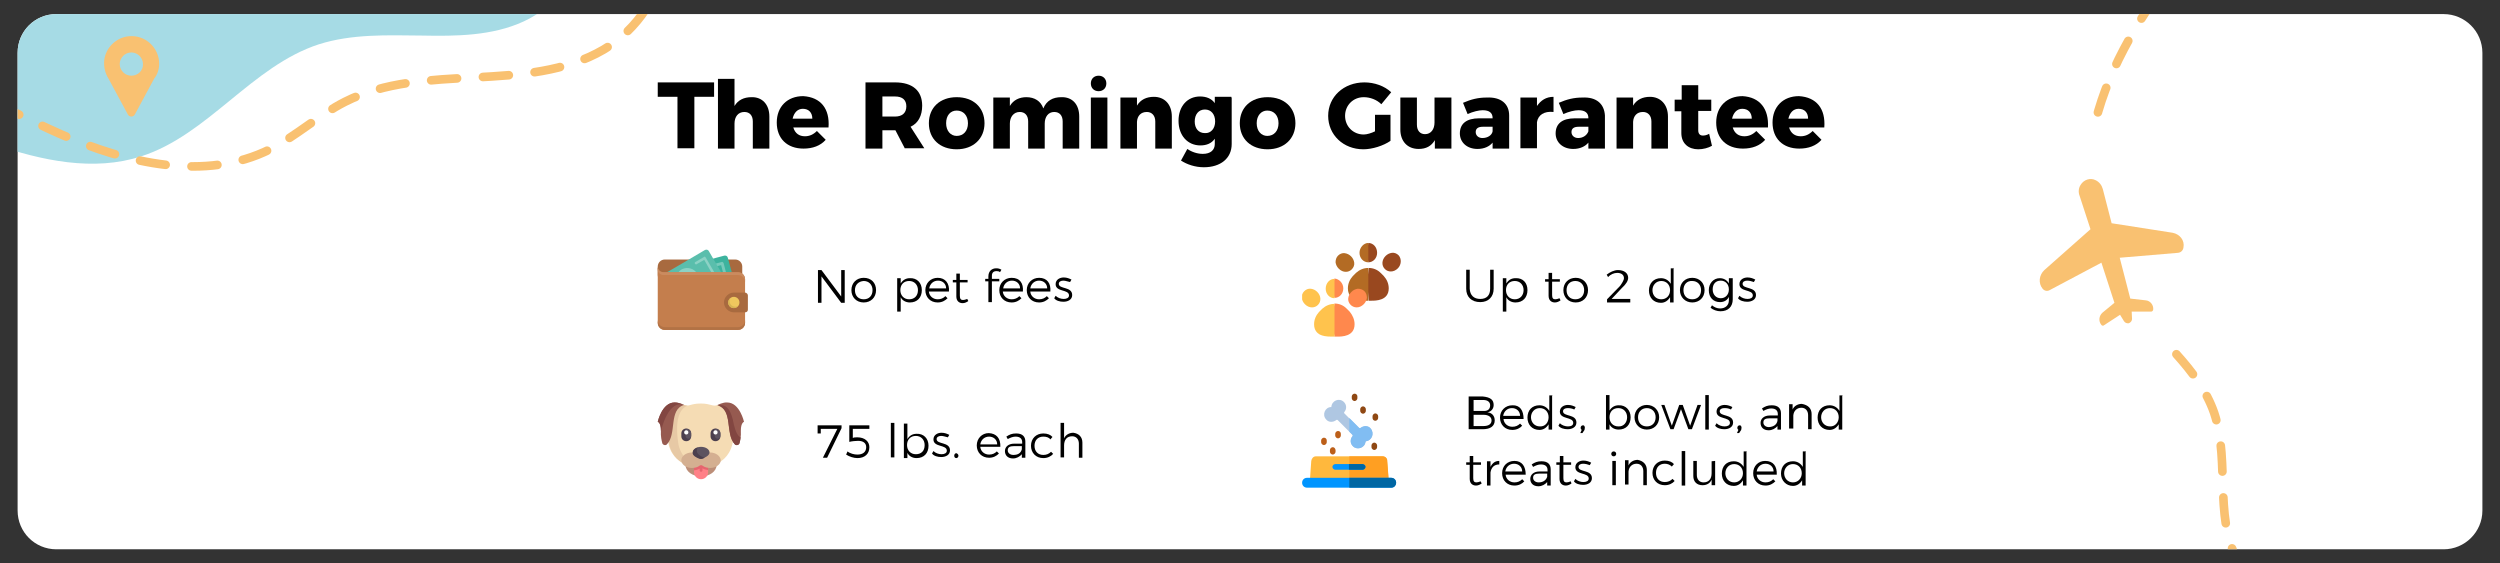 <?xml version="1.0" encoding="utf-8"?>
<!-- Generator: Adobe Illustrator 24.0.1, SVG Export Plug-In . SVG Version: 6.00 Build 0)  -->
<svg version="1.1" id="Layer_1" xmlns="http://www.w3.org/2000/svg" xmlns:xlink="http://www.w3.org/1999/xlink" x="0px" y="0px"
	 viewBox="0 0 710 160" style="enable-background:new 0 0 710 160;" xml:space="preserve">
<rect x="0" y="0" width="710" height="160" fill="#333333" stroke="none"/>
<style type="text/css">
	.st0{fill:none;}
	.st1{fill:#FFFFFF;}
	.st2{clip-path:url(#SVGID_2_);}
	.st3{clip-path:url(#SVGID_4_);}
	.st4{fill:#A6DBE5;}
	.st5{fill:none;stroke:#F9C171;stroke-width:2.455;stroke-linecap:round;stroke-miterlimit:10;stroke-dasharray:7.365;}
	.st6{fill:#F9C171;}
	.st7{enable-background:new    ;}
	.st8{fill:#99481F;}
	.st9{fill:#B36B24;}
	.st10{clip-path:url(#SVGID_7_);fill:#B36B24;}
	.st11{clip-path:url(#SVGID_7_);fill:#99481F;}
	.st12{fill:#FF884D;}
	.st13{fill:#FFC34D;}
	.st14{clip-path:url(#SVGID_9_);fill:#FFC34D;}
	.st15{fill:#FFB83D;}
	.st16{fill:#FF9F22;}
	.st17{fill:#0095FF;}
	.st18{fill:#0066A3;}
	.st19{fill:#AFC7E2;}
	.st20{fill:#81BDF2;}
	.st21{fill:#8F4813;}
	.st22{fill:#BC5F19;}
	.st23{fill:#A86A3F;}
	.st24{fill:#3DB39E;}
	.st25{clip-path:url(#SVGID_11_);fill:#78CABB;}
	.st26{clip-path:url(#SVGID_11_);fill:#5ABEAC;}
	.st27{fill:#8CD2C5;}
	.st28{fill:#C47E4D;}
	.st29{fill:#EFC75E;}
	.st30{fill:#D7B354;}
	.st31{fill:#B27245;}
	.st32{fill:#CA8B5F;}
	.st33{fill:#F5DCB4;}
	.st34{fill:#965A50;}
	.st35{fill:#4B3F4E;}
	.st36{fill:#5D5360;}
	.st37{fill:#824641;}
	.st38{fill:#E7C9A5;}
	.st39{fill:#BC8E78;}
	.st40{fill:none;stroke:#464646;stroke-width:16.516;stroke-linecap:round;stroke-linejoin:round;stroke-miterlimit:10;}
	.st41{fill:#FF8087;}
	.st42{fill:#E6646E;}
	.st43{fill:#D4AF91;}
</style>
<rect id="SVGID_5_" x="385.7" y="-53.4" class="st0" width="578" height="219.9"/>
<path class="st1" d="M694,156H16c-6.1,0-11-4.9-11-11V15C5,8.9,9.9,4,16,4h678c6,0,11,4.9,11,11v130C705,151.1,700,156,694,156z"/>
<g>
	<defs>
		<path id="SVGID_1_" d="M694,156H16c-6.1,0-11-4.9-11-11V15C5,8.9,9.9,4,16,4h678c6,0,11,4.9,11,11v130C705,151.1,700,156,694,156z
			"/>
	</defs>
	<clipPath id="SVGID_2_">
		<use xlink:href="#SVGID_1_"  style="overflow:visible;"/>
	</clipPath>
	<g class="st2">
		<defs>
			<rect id="SVGID_3_" x="-83.6" width="820" height="312"/>
		</defs>
		<clipPath id="SVGID_4_">
			<use xlink:href="#SVGID_3_"  style="overflow:visible;"/>
		</clipPath>
		<g class="st3">
			<g>
				<g>
					<path class="st4" d="M159.7-20.8c2.3,0,4.2,1.7,4.4,3.9c0,0,0,0,0,0c1,9.8-6.4,18.9-15.4,23c-8.9,4.1-19.1,4.2-29,4
						C110,10,99.9,9.6,90.5,12.6c-19,6.2-31.4,25.7-50.4,31.8C26.6,48.8,11.8,45.6-1.6,41c-13.4-4.6-26.6-10.7-40.7-12.2
						c-15.7-1.7-31.9,2.9-44.8,11.9c-8.4,5.8-19.9,0-19.9-10.2V-1.9c0-10.4,8.4-18.9,18.9-18.9H159.7z"/>
				</g>
				<path class="st5" d="M-123.6,65.7C-112.4,32-74.9,9.4-39.8,15.1c20.3,3.3,38.2,14.7,57,23c18.8,8.3,41.1,13.5,59.5,4.3
					c7.5-3.8,13.8-9.7,21.3-13.5c22.5-11.4,51.6-2.1,73.4-14.8c19.6-11.5,25.5-41,11.9-59.2"/>
			</g>
			<g>
				<g>
					<path class="st4" d="M600.9,268.9c22.6,6.3,38.3,41,13.7,55.6c-8,4.7-17.6,5.5-26.8,6.7s-18.9,2.9-25.9,9
						c-6.9,6-10.1,15.1-15.1,22.8c-6.3,9.8-16.1,17.6-27.5,20c-27.8,5.7-39.7-19.4-36.3-43.2c1.4-10.3,6.6-20.3,15.2-26
						c12.4-8.3,29.4-6.7,41.8-14.9c7.1-4.7,11.9-12,18.1-17.9C569.3,270.1,586,264.7,600.9,268.9z"/>
				</g>
				<g>
					<path class="st6" d="M617,66.1l-17.3-2.7l-2.5-9.7c-0.3-1.1-1-2-2-2.5l0,0c-1.5-0.8-3.4-0.2-4.3,1.3l0,0
						c-0.6,0.9-0.7,2.1-0.3,3.1l3.1,9.5l-13.1,11.6c-1.5,1.4-1.8,3.7-0.5,5.3c0.5,0.6,1.3,0.8,2,0.4l14.7-7.8l3.7,11.4l-3.4,2.8
						c-1,0.9-1.2,2.4-0.3,3.5c0.2,0.2,0.5,0.3,0.7,0.1l4.6-3l1.1,1.8c0.3,0.5,0.9,0.7,1.4,0.6c0.5-0.2,0.9-0.7,0.9-1.2l-0.1-2.1
						l5.5,0c0.3,0,0.5-0.2,0.6-0.5c0.2-1.3-0.8-2.6-2.1-2.7l-4.4-0.5l-3-11.6l16.6-1.4c0.8-0.1,1.4-0.7,1.5-1.5
						C620.5,68.3,619.1,66.5,617,66.1z"/>
					<path class="st5" d="M621-12.7c-10.5,13.4-20.3,27.9-25.1,44.3c-0.4,1.3-0.8,2.7-1.1,4.1"/>
					<path class="st5" d="M618.1,100.6c4.5,5,8.5,10.3,10.7,16.6c4.9,14.5-0.8,32.4,8.4,44.6c6.8,9.1,19.5,11.5,28.1,18.9
						c8.9,7.6,12.7,20.5,9.3,31.7c-7.6,25.3-42.7,30.7-57.2,52.8c-12.8,19.5-5.6,46.2,7.2,65.8"/>
				</g>
			</g>
			<path class="st5" d="M-34,220.3c9.1-8.9,20.2-16.5,32.7-19c12.5-2.5,26.7,0.8,35.1,10.4c13.3,15.3,8.7,40.7,22,56
				c6,6.9,14.7,10.6,22.1,16c15.6,11.5,24.7,31.3,23.2,50.6"/>
			<g>
				<path class="st6" d="M368.9,245.9c0-4.6-4-8.3-8.7-7.8c-3.6,0.4-6.5,3.3-6.9,6.8c-0.2,1.9,0.3,3.8,1.2,5.2h0l5.5,10.2
					c0.4,0.8,1.6,0.8,2,0l5.5-10.2h0C368.5,248.9,368.9,247.5,368.9,245.9z M361.1,249.2c-1.8,0-3.3-1.5-3.3-3.3
					c0-1.8,1.5-3.3,3.3-3.3c1.8,0,3.3,1.5,3.3,3.3C364.5,247.7,363,249.2,361.1,249.2z"/>
				<path class="st6" d="M45.2,18.1c0-4.6-4-8.3-8.7-7.8c-3.6,0.4-6.5,3.3-6.9,6.8c-0.2,1.9,0.3,3.8,1.2,5.2h0l5.5,10.2
					c0.4,0.8,1.6,0.8,2,0l5.5-10.2h0C44.7,21.2,45.2,19.7,45.2,18.1z M37.3,21.5c-1.8,0-3.3-1.5-3.3-3.3c0-1.8,1.5-3.3,3.3-3.3
					c1.8,0,3.3,1.5,3.3,3.3C40.7,20,39.2,21.5,37.3,21.5z"/>
				<path class="st6" d="M-32.7,244.7c0-4.6-4-8.3-8.7-7.8c-3.6,0.4-6.5,3.3-6.9,6.8c-0.2,1.9,0.3,3.8,1.2,5.2h0l5.5,10.2
					c0.4,0.8,1.6,0.8,2,0L-34,249h0C-33.2,247.8-32.7,246.3-32.7,244.7z M-40.5,248c-1.8,0-3.3-1.5-3.3-3.3c0-1.8,1.5-3.3,3.3-3.3
					c1.8,0,3.3,1.5,3.3,3.3C-37.2,246.5-38.7,248-40.5,248z"/>
			</g>
		</g>
	</g>
</g>
<g>
	<g>
		<path d="M202.8,23.4v4.1h-5.6v14.6h-4.8V27.5h-5.6v-4.1C186.8,23.4,202.8,23.4,202.8,23.4z"/>
		<path d="M218.5,33.1v9.1h-4.7v-7.7c0-1.7-0.9-2.7-2.4-2.7c-1.8,0-2.8,1.4-2.8,3.3v7.1h-4.7V22.4h4.7v7.7c1-1.7,2.7-2.5,4.8-2.5
			C216.4,27.5,218.5,29.6,218.5,33.1z"/>
		<path d="M235.3,36.2h-10c0.5,1.7,1.7,2.5,3.3,2.5c1.3,0,2.4-0.5,3.4-1.5l2.5,2.5c-1.5,1.7-3.7,2.5-6.3,2.5c-4.7,0-7.6-2.9-7.6-7.4
			s3-7.5,7.5-7.5C233.1,27.6,235.7,30.9,235.3,36.2z M230.7,33.7c0-1.7-1-2.8-2.7-2.8c-1.5,0-2.5,1.1-2.9,2.8H230.7z"/>
		<path d="M257,42.2l-2.7-5.2h-0.1h-3.6v5.2h-4.8V23.4h8.4c5,0,7.7,2.4,7.7,6.6c0,2.8-1.1,5-3.3,6l3.9,6.1H257V42.2z M250.6,33.1
			h3.6c2,0,3.2-1,3.2-2.9c0-1.8-1.1-2.8-3.2-2.8h-3.6V33.1z"/>
		<path d="M279.6,35c0,4.4-3.2,7.4-7.9,7.4c-4.7,0-7.9-2.9-7.9-7.4s3.2-7.4,7.9-7.4C276.4,27.6,279.6,30.5,279.6,35z M268.7,35
			c0,2.2,1.3,3.6,3,3.6c1.9,0,3.2-1.4,3.2-3.6c0-2.2-1.3-3.6-3.2-3.6C269.9,31.4,268.7,32.8,268.7,35z"/>
		<path d="M306.5,33.1v9.1h-4.7v-7.7c0-1.7-0.9-2.7-2.4-2.7c-1.7,0-2.7,1.4-2.7,3.3v7.1H292v-7.7c0-1.7-0.9-2.7-2.4-2.7
			c-1.7,0-2.8,1.4-2.8,3.3v7.1h-4.7V27.7h4.7v2.4c1-1.7,2.7-2.5,4.7-2.5c2.3,0,4.1,1.1,4.8,3.2c0.9-2.2,2.7-3.2,5.1-3.2
			C304.5,27.5,306.5,29.6,306.5,33.1z"/>
		<path d="M314.5,27.7v14.5h-4.7V27.7H314.5z M314.2,23.7c0,1.3-0.9,2.2-2.2,2.2s-2.2-0.9-2.2-2.2s0.9-2.2,2.2-2.2
			S314.2,22.4,314.2,23.7z"/>
		<path d="M332.8,33.1v9.1h-4.7v-7.7c0-1.7-1-2.7-2.4-2.7c-1.7,0-2.7,1.1-2.8,2.8v7.6h-4.7V27.7h4.7V30c1-1.7,2.7-2.5,4.8-2.5
			C330.7,27.5,332.8,29.6,332.8,33.1z"/>
		<path d="M349.8,27.7v13.2c0,4.1-3.2,6.6-7.9,6.6c-2.5,0-4.8-0.8-6.5-1.9l1.8-3.3c1.3,0.9,2.9,1.4,4.4,1.4c2.2,0,3.4-1.1,3.4-2.8
			v-1.5c-0.9,1.3-2.3,1.9-4.1,1.9c-3.6,0-6.2-2.8-6.2-7c0-4.1,2.5-6.9,6.1-6.9c1.8,0,3.3,0.6,4.2,1.9v-1.8h4.7V27.7z M345.1,34.5
			c0-2-1.1-3.4-2.9-3.4c-1.8,0-2.9,1.4-2.9,3.4s1.1,3.3,2.9,3.3C343.9,37.9,345.1,36.5,345.1,34.5z"/>
		<path d="M367.9,35c0,4.4-3.2,7.4-7.9,7.4s-7.9-2.9-7.9-7.4s3.2-7.4,7.9-7.4S367.9,30.5,367.9,35z M356.9,35c0,2.2,1.3,3.6,3,3.6
			c1.9,0,3.2-1.4,3.2-3.6c0-2.2-1.3-3.6-3.2-3.6C358.2,31.4,356.9,32.8,356.9,35z"/>
		<path d="M390.7,32.6h4.2v7.4c-2,1.4-5.2,2.4-7.7,2.4c-5.7,0-10-4.1-10-9.5s4.4-9.5,10.3-9.5c2.8,0,5.7,1,7.6,2.8l-2.8,3.4
			c-1.3-1.3-3.2-2-5-2c-3,0-5.3,2.3-5.3,5.3s2.3,5.3,5.3,5.3c0.9,0,2.2-0.4,3.2-0.9v-4.7H390.7z"/>
		<path d="M412.2,27.7v14.5h-4.7v-2.4c-1,1.7-2.5,2.5-4.6,2.5c-3.2,0-5.2-2.2-5.2-5.5v-9.1h4.7v7.7c0,1.7,0.9,2.7,2.3,2.7
			c1.7,0,2.7-1.4,2.7-3.3v-7.1H412.2z"/>
		<path d="M428.6,32.8v9.4h-4.7v-1.7c-0.9,1.1-2.4,1.8-4.3,1.8c-3,0-5-1.9-5-4.4c0-2.8,1.9-4.3,5.5-4.3h3.8v-0.1
			c0-1.4-0.9-2.2-2.8-2.2c-1.1,0-2.8,0.4-4.3,1.1l-1.3-3.2c2.3-1,4.3-1.5,6.7-1.5C426.3,27.5,428.6,29.5,428.6,32.8z M423.9,37.3V36
			h-2.8c-1.3,0-2,0.5-2,1.5c0,1,0.8,1.7,1.9,1.7C422.5,39.2,423.7,38.4,423.9,37.3z"/>
		<path d="M441.2,27.5v4.3c-2.7-0.3-4.4,0.9-4.7,2.9v7.4h-4.7V27.7h4.7v2.4C437.6,28.5,439.1,27.5,441.2,27.5z"/>
		<path d="M455.8,32.8v9.4h-4.7v-1.7c-0.9,1.1-2.4,1.8-4.3,1.8c-3,0-5-1.9-5-4.4c0-2.8,1.9-4.3,5.5-4.3h3.8v-0.1
			c0-1.4-0.9-2.2-2.8-2.2c-1.1,0-2.8,0.4-4.3,1.1l-1.3-3.2c2.3-1,4.3-1.5,6.7-1.5C453.4,27.5,455.6,29.5,455.8,32.8z M451.1,37.3V36
			h-2.8c-1.3,0-2,0.5-2,1.5c0,1,0.8,1.7,1.9,1.7C449.6,39.2,450.7,38.4,451.1,37.3z"/>
		<path d="M473.7,33.1v9.1H469v-7.7c0-1.7-1-2.7-2.4-2.7c-1.7,0-2.7,1.1-2.8,2.8v7.6h-4.7V27.7h4.7V30c1-1.7,2.7-2.5,4.8-2.5
			C471.5,27.5,473.7,29.6,473.7,33.1z"/>
		<path d="M486.2,41.4c-1,0.6-2.5,1-3.9,1c-2.8,0-4.8-1.7-4.8-4.6v-6.2h-1.9v-3.3h2v-4.1h4.7v4.1h3.7v3.2h-3.7V37
			c0,1,0.5,1.5,1.3,1.5c0.5,0,1.1-0.1,1.8-0.5L486.2,41.4z"/>
		<path d="M502.1,36.2h-10c0.5,1.7,1.7,2.5,3.3,2.5c1.3,0,2.4-0.5,3.4-1.5l2.5,2.5c-1.5,1.7-3.7,2.5-6.3,2.5c-4.7,0-7.6-2.9-7.6-7.4
			s3-7.5,7.5-7.5C499.8,27.6,502.4,30.9,502.1,36.2z M497.5,33.7c0-1.7-1-2.8-2.7-2.8c-1.5,0-2.5,1.1-2.9,2.8H497.5z"/>
		<path d="M518.1,36.2h-10c0.5,1.7,1.7,2.5,3.3,2.5c1.3,0,2.4-0.5,3.4-1.5l2.5,2.5c-1.5,1.7-3.7,2.5-6.3,2.5c-4.7,0-7.6-2.9-7.6-7.4
			s3-7.5,7.5-7.5C515.9,27.6,518.5,30.9,518.1,36.2z M513.5,33.7c0-1.7-1-2.8-2.7-2.8c-1.5,0-2.5,1.1-2.9,2.8H513.5z"/>
	</g>
	<g class="st7">
		<path d="M233.3,76.7l5.6,7.5v-7.5h1v9.3h-1l-5.6-7.5v7.5h-1v-9.3H233.3z"/>
		<path d="M248.8,82.4c0,2.1-1.5,3.5-3.5,3.5c-2.1,0-3.5-1.5-3.5-3.5c0-2.1,1.5-3.5,3.5-3.5C247.4,78.9,248.8,80.3,248.8,82.4z
			 M242.8,82.4c0,1.6,1,2.6,2.5,2.6s2.5-1,2.5-2.6c0-1.5-1-2.6-2.5-2.6C243.8,79.9,242.8,80.9,242.8,82.4z"/>
		<path d="M261.8,82.4c0,2.1-1.3,3.5-3.4,3.5c-1.2,0-2.2-0.6-2.6-1.5v4.1h-1V79h1v1.5c0.6-1,1.5-1.5,2.6-1.5
			C260.4,78.9,261.8,80.3,261.8,82.4z M260.7,82.4c0-1.5-1-2.6-2.5-2.6s-2.5,1-2.5,2.6c0,1.5,1,2.6,2.5,2.6S260.7,84,260.7,82.4z"/>
		<path d="M269.5,82.8h-5.7c0.1,1.3,1.2,2.2,2.5,2.2c0.9,0,1.6-0.3,2.2-0.9l0.6,0.6c-0.7,0.7-1.6,1.2-2.8,1.2
			c-2.1,0-3.5-1.5-3.5-3.5s1.5-3.5,3.5-3.5C268.5,78.9,269.7,80.5,269.5,82.8z M268.7,81.9c0-1.3-1-2.2-2.3-2.2s-2.3,0.9-2.5,2.2
			H268.7z"/>
		<path d="M275,85.5c-0.4,0.3-1,0.6-1.6,0.6c-1,0-1.8-0.6-1.8-1.9v-4h-1v-0.7h1v-1.8h1v1.8h2.2v0.7h-2.2V84c0,0.9,0.3,1.2,0.9,1.2
			c0.3,0,0.7-0.1,1.2-0.3L275,85.5z"/>
		<path d="M281.7,78.3v0.9h2.1v0.7h-2.1v5.9h-1v-5.9h-0.9v-0.7h0.9v-0.7c0-1.5,1-2.3,2.2-2.3c0.6,0,1,0.1,1.5,0.4l-0.4,0.7
			c-0.3-0.3-0.7-0.3-1-0.3C282.2,77,281.7,77.4,281.7,78.3z"/>
		<path d="M290.5,82.8h-5.7c0.1,1.3,1.2,2.2,2.5,2.2c0.9,0,1.6-0.3,2.2-0.9l0.6,0.6c-0.7,0.7-1.6,1.2-2.8,1.2
			c-2.1,0-3.5-1.5-3.5-3.5s1.5-3.5,3.5-3.5C289.7,78.9,290.7,80.5,290.5,82.8z M289.7,81.9c0-1.3-1-2.2-2.3-2.2s-2.3,0.9-2.5,2.2
			H289.7z"/>
		<path d="M298.3,82.8h-5.7c0.1,1.3,1.2,2.2,2.5,2.2c0.9,0,1.6-0.3,2.2-0.9l0.6,0.6c-0.7,0.7-1.6,1.2-2.8,1.2
			c-2.1,0-3.5-1.5-3.5-3.5s1.5-3.5,3.5-3.5C297.4,78.9,298.5,80.5,298.3,82.8z M297.4,81.9c0-1.3-1-2.2-2.3-2.2s-2.3,0.9-2.5,2.2
			H297.4z"/>
		<path d="M302,79.7c-0.7,0-1.3,0.3-1.3,0.9c0,1.6,3.8,0.7,3.8,3.2c0,1.3-1.2,1.9-2.5,1.9c-1,0-2.1-0.3-2.6-1l0.4-0.7
			c0.6,0.6,1.5,0.9,2.3,0.9s1.5-0.3,1.5-1c0-1.8-3.8-0.9-3.8-3.2c0-1.3,1.2-1.9,2.3-1.9c0.9,0,1.6,0.3,2.2,0.6l-0.4,0.7
			C303.3,80,302.6,79.7,302,79.7z"/>
	</g>
	<g class="st7">
		<path d="M420.4,84.9c1.8,0,2.8-1,2.8-2.9v-5.4h1v5.4c0,2.3-1.5,3.8-3.8,3.8c-2.5,0-4-1.5-4-3.8v-5.4h1v5.4
			C417.5,83.9,418.6,84.9,420.4,84.9z"/>
		<path d="M433.8,82.4c0,2.1-1.3,3.5-3.4,3.5c-1.2,0-2.2-0.6-2.6-1.5v4.1h-1V79h1v1.5c0.6-1,1.5-1.5,2.6-1.5
			C432.5,78.9,433.8,80.3,433.8,82.4z M432.7,82.4c0-1.5-1-2.6-2.5-2.6s-2.5,1-2.5,2.6c0,1.5,1,2.6,2.5,2.6
			C431.7,85,432.7,83.9,432.7,82.4z"/>
		<path d="M443.2,85.3c-0.4,0.3-1,0.6-1.6,0.6c-1,0-1.8-0.6-1.8-1.9v-4h-1v-0.7h1v-1.8h1v1.8h2.2V80h-2.2v3.8c0,0.9,0.3,1.2,0.9,1.2
			c0.3,0,0.7-0.1,1.2-0.3L443.2,85.3z"/>
		<path d="M451,82.4c0,2.1-1.5,3.5-3.5,3.5c-2.1,0-3.5-1.5-3.5-3.5c0-2.1,1.5-3.5,3.5-3.5C449.5,78.9,451,80.3,451,82.4z
			 M444.9,82.4c0,1.6,1,2.6,2.5,2.6s2.5-1,2.5-2.6c0-1.5-1-2.6-2.5-2.6S444.9,80.8,444.9,82.4z"/>
		<path d="M461.2,79c0-0.9-0.7-1.5-1.9-1.5c-0.9,0-1.9,0.4-2.6,1.2l-0.4-0.7c0.9-0.7,2.1-1.3,3.2-1.3c1.8,0,2.9,0.9,2.9,2.2
			c0,0.9-0.7,1.9-1.8,2.9l-2.9,3.1h5.3v1h-6.6V85l3.7-3.8C460.6,80.5,461.2,79.6,461.2,79z"/>
		<path d="M475.3,76.1v9.8h-1v-1.5c-0.6,1-1.5,1.6-2.6,1.6c-2.1,0-3.4-1.5-3.4-3.5s1.3-3.5,3.4-3.5c1.2,0,2.2,0.6,2.8,1.6v-4.4h0.9
			V76.1z M474.3,82.4c0-1.5-1-2.6-2.5-2.6s-2.5,1.2-2.5,2.6c0,1.5,1,2.6,2.5,2.6C473.3,85,474.3,83.9,474.3,82.4z"/>
		<path d="M484.1,82.4c0,2.1-1.5,3.5-3.5,3.5s-3.5-1.5-3.5-3.5c0-2.1,1.5-3.5,3.5-3.5S484.1,80.3,484.1,82.4z M478.1,82.4
			c0,1.6,1,2.6,2.5,2.6s2.5-1,2.5-2.6c0-1.5-1-2.6-2.5-2.6C479.1,79.7,478.1,80.8,478.1,82.4z"/>
		<path d="M492.1,78.9V85c0,2.1-1.3,3.4-3.5,3.4c-1,0-2.1-0.4-2.8-1l0.4-0.7c0.7,0.6,1.5,0.9,2.3,0.9c1.5,0,2.5-0.9,2.5-2.3v-1
			c-0.4,0.9-1.3,1.5-2.5,1.5c-1.9,0-3.2-1.3-3.2-3.4c0-1.9,1.3-3.4,3.1-3.4c1.2,0,2.1,0.6,2.6,1.5v-1.5H492.1z M491,82.2
			c0-1.5-1-2.5-2.3-2.5c-1.5,0-2.3,1-2.3,2.5s1,2.5,2.3,2.5C490,84.7,491,83.7,491,82.2z"/>
		<path d="M496.2,79.7c-0.7,0-1.3,0.3-1.3,0.9c0,1.6,3.8,0.7,3.8,3.2c0,1.3-1.2,1.9-2.5,1.9c-1,0-2.1-0.3-2.6-1L494,84
			c0.6,0.6,1.5,0.9,2.3,0.9s1.5-0.3,1.5-1c0-1.8-3.8-0.9-3.8-3.2c0-1.3,1.2-1.9,2.3-1.9c0.9,0,1.6,0.3,2.2,0.6l-0.4,0.7
			C497.5,79.9,496.9,79.7,496.2,79.7z"/>
	</g>
	<g>
		<path class="st8" d="M394.4,81.9c0,3.5-3.7,3.5-4.9,3.5h-0.8l-0.4-5.3l0.4-4c1.3,0,2.5,0.5,3.4,1.4l0.9,0.9
			C393.9,79.4,394.4,80.6,394.4,81.9L394.4,81.9z M394.4,81.9"/>
		<path class="st9" d="M388.6,76.1v9.3h-0.9v-0.8l-3.4-0.9l-0.6,0.6c-0.6-0.6-0.9-1.4-0.9-2.4c0-1.3,0.5-2.5,1.4-3.5l0.9-0.9
			C386.1,76.6,387.3,76.1,388.6,76.1L388.6,76.1z M388.6,76.1"/>
		<path class="st8" d="M391.1,71.8c0,1.5-1.1,2.7-2.5,2.7l-0.4-2.6l0.4-2.9C390,69,391.1,70.2,391.1,71.8L391.1,71.8z M391.1,71.8"
			/>
		<path class="st9" d="M388.6,69v5.5c-1.4,0-2.5-1.2-2.5-2.7S387.3,69,388.6,69L388.6,69z M388.6,69"/>
		<g>
			<defs>
				<rect id="SVGID_6_" x="369.8" y="69" width="28" height="26.7"/>
			</defs>
			<clipPath id="SVGID_7_">
				<use xlink:href="#SVGID_6_"  style="overflow:visible;"/>
			</clipPath>
			<path class="st10" d="M384.6,74.6c-0.1-0.7-0.4-1.3-0.9-1.8c-0.5-0.5-1.1-0.8-1.8-0.9c-0.7-0.1-1.4,0.2-1.9,0.7
				c-0.5,0.5-0.7,1.2-0.7,1.9c0.1,0.7,0.4,1.3,0.9,1.8c0.6,0.6,1.3,0.9,2,0.9c0.6,0,1.2-0.2,1.7-0.7C384.4,76,384.7,75.3,384.6,74.6
				L384.6,74.6z M384.6,74.6"/>
			<path class="st11" d="M397,76.2c-0.6,0.6-1.3,0.9-2,0.9c-0.6,0-1.2-0.2-1.7-0.7c-1-1-0.9-2.6,0.2-3.7c0.5-0.5,1.1-0.8,1.8-0.9
				c0.7-0.1,1.4,0.2,1.9,0.7C398.1,73.5,398,75.2,397,76.2L397,76.2z M397,76.2"/>
		</g>
		<path class="st12" d="M384.7,92.1c0,3.5-3.7,3.5-4.9,3.5H379l-0.8-4.7l0.8-4.7c1.3,0,2.5,0.5,3.4,1.4l0.9,0.9
			C384.2,89.6,384.7,90.8,384.7,92.1L384.7,92.1z M384.7,92.1"/>
		<path class="st13" d="M379,86.3v9.3h-0.9c-1.5,0-2.5-0.2-3.3-0.6c-0.7-0.4-1.6-1.2-1.6-2.9c0-1.3,0.5-2.5,1.4-3.5l0.9-0.9
			C376.5,86.8,377.7,86.3,379,86.3L379,86.3z M379,86.3"/>
		<path class="st12" d="M381.5,81.9c0,1.5-1.1,2.7-2.5,2.7l-0.8-2.6l0.8-2.9C380.3,79.2,381.5,80.4,381.5,81.9L381.5,81.9z
			 M381.5,81.9"/>
		<g>
			<defs>
				<rect id="SVGID_8_" x="369.8" y="69" width="28" height="26.7"/>
			</defs>
			<clipPath id="SVGID_9_">
				<use xlink:href="#SVGID_8_"  style="overflow:visible;"/>
			</clipPath>
			<path class="st14" d="M379,79.2v5.5c-1.4,0-2.5-1.2-2.5-2.7C376.5,80.4,377.6,79.2,379,79.2L379,79.2z M379,79.2"/>
			<path class="st14" d="M374.1,82.9c-0.5-0.5-1.1-0.8-1.8-0.9c-0.7-0.1-1.4,0.2-1.9,0.7c-1,1-0.9,2.6,0.2,3.7
				c0.6,0.6,1.3,0.9,2,0.9c0.6,0,1.2-0.2,1.7-0.7C375.3,85.6,375.2,84,374.1,82.9L374.1,82.9z M374.1,82.9"/>
		</g>
		<path class="st12" d="M387.5,82.7c-0.5-0.5-1.2-0.7-1.9-0.7c-0.7,0.1-1.3,0.4-1.8,0.9c-0.5,0.5-0.8,1.1-0.9,1.8
			c-0.1,0.7,0.2,1.4,0.7,1.9c0.4,0.4,1,0.7,1.7,0.7c0.7,0,1.4-0.3,2-0.9c0.5-0.5,0.8-1.1,0.9-1.8C388.2,83.9,388,83.2,387.5,82.7
			L387.5,82.7z M387.5,82.7"/>
	</g>
	<g>
		<g class="st7">
			<path d="M424.2,115c0,1-0.6,1.9-1.8,2.1c1.3,0.1,2.1,1,2.1,2.3c0,1.6-1.2,2.5-3.4,2.5h-4v-9.3h4
				C423.2,112.8,424.2,113.5,424.2,115z M423.2,115.1c0-0.9-0.7-1.5-1.9-1.5h-2.8v3.1h2.8C422.5,116.8,423.2,116.2,423.2,115.1z
				 M423.6,119.4c0-1-0.9-1.6-2.3-1.6h-2.8v3.2h2.8C422.8,121,423.6,120.4,423.6,119.4z"/>
			<path d="M432.7,119H427c0.1,1.3,1.2,2.2,2.5,2.2c0.9,0,1.6-0.3,2.2-0.9l0.6,0.6c-0.6,0.7-1.6,1.2-2.8,1.2c-2.1,0-3.5-1.5-3.5-3.5
				s1.5-3.5,3.5-3.5C431.7,115,432.7,116.6,432.7,119z M431.7,118.1c0-1.3-1-2.2-2.3-2.2s-2.3,0.9-2.5,2.2H431.7z"/>
			<path d="M440.8,112.2v9.8h-1v-1.5c-0.6,1-1.5,1.6-2.6,1.6c-2.1,0-3.4-1.5-3.4-3.5c0-2.1,1.3-3.5,3.4-3.5c1.2,0,2.2,0.6,2.8,1.6
				v-4.4h0.9V112.2z M439.8,118.5c0-1.5-1-2.6-2.5-2.6c-1.5,0-2.5,1.2-2.5,2.6s1,2.6,2.5,2.6C438.8,121.2,439.8,120,439.8,118.5z"/>
			<path d="M445.2,115.9c-0.7,0-1.3,0.3-1.3,0.9c0,1.6,3.8,0.7,3.8,3.2c0,1.3-1.2,1.9-2.5,1.9c-1,0-2.1-0.3-2.6-1l0.4-0.7
				c0.6,0.6,1.5,0.9,2.3,0.9c0.9,0,1.5-0.3,1.5-1c0-1.8-3.8-0.9-3.8-3.2c0-1.3,1.2-1.9,2.3-1.9c0.9,0,1.6,0.3,2.2,0.6l-0.4,0.7
				C446.5,116,445.8,115.9,445.2,115.9z"/>
			<path d="M450.1,121.5c0,0.1-0.1,0.4-0.1,0.6l-0.6,0.9h-0.6l0.4-0.9c-0.1-0.1-0.3-0.3-0.3-0.6c0-0.4,0.3-0.7,0.6-0.7
				C449.8,120.7,450.1,121,450.1,121.5z"/>
			<path d="M463.1,118.5c0,2.1-1.3,3.5-3.4,3.5c-1.2,0-2.2-0.6-2.6-1.5v1.5h-1v-9.8h1v4.4c0.6-1,1.5-1.5,2.6-1.5
				C461.7,115,463.1,116.5,463.1,118.5z M462.1,118.5c0-1.5-1-2.6-2.5-2.6s-2.5,1-2.5,2.6c0,1.5,1,2.6,2.5,2.6
				C461.1,121.2,462.1,120,462.1,118.5z"/>
			<path d="M471.2,118.5c0,2.1-1.5,3.5-3.5,3.5s-3.5-1.5-3.5-3.5s1.5-3.5,3.5-3.5S471.2,116.5,471.2,118.5z M465.2,118.5
				c0,1.6,1,2.6,2.5,2.6s2.5-1,2.5-2.6c0-1.5-1-2.6-2.5-2.6S465.2,117,465.2,118.5z"/>
			<path d="M472.7,115l2.1,5.9l2.1-5.9h1l2.1,5.9l2.1-5.9h1l-2.6,6.9h-1l-2.1-5.7l-2.1,5.7h-0.9l-2.6-6.9H472.7z"/>
			<path d="M485.3,112.2v9.8h-1v-9.8H485.3z"/>
			<path d="M489.7,115.9c-0.7,0-1.3,0.3-1.3,0.9c0,1.6,3.8,0.7,3.8,3.2c0,1.3-1.2,1.9-2.5,1.9c-1,0-2.1-0.3-2.6-1l0.4-0.7
				c0.6,0.6,1.5,0.9,2.3,0.9s1.5-0.3,1.5-1c0-1.8-3.8-0.9-3.8-3.2c0-1.3,1.2-1.9,2.3-1.9c0.9,0,1.6,0.3,2.2,0.6l-0.4,0.7
				C491,116,490.5,115.9,489.7,115.9z"/>
			<path d="M494.6,121.5c0,0.1-0.1,0.4-0.1,0.6l-0.6,0.9h-0.6l0.4-0.9c-0.1-0.1-0.3-0.3-0.3-0.6c0-0.4,0.3-0.7,0.6-0.7
				C494.3,120.7,494.6,121,494.6,121.5z"/>
			<path d="M504.8,122v-1c-0.6,0.7-1.5,1.2-2.5,1.2c-1.5,0-2.3-0.9-2.3-2.1s1-2.1,2.6-2.1h2.3v-0.4c0-1-0.6-1.6-1.9-1.6
				c-0.7,0-1.5,0.3-2.2,0.7l-0.4-0.7c0.9-0.6,1.6-0.9,2.8-0.9c1.8,0,2.6,0.9,2.6,2.3v4.6H504.8z M504.8,119.5v-0.7h-2.2
				c-1.2,0-1.8,0.3-1.8,1.2c0,0.7,0.6,1.3,1.6,1.3C503.7,121.2,504.6,120.6,504.8,119.5z"/>
			<path d="M514.5,117.6v4.3h-1v-4c0-1.2-0.7-2.1-1.9-2.1c-1.3,0-2.2,0.9-2.3,2.2v3.7h-1.2v-6.9h1v1.5c0.4-1,1.5-1.6,2.6-1.6
				C513.5,115,514.5,116,514.5,117.6z"/>
			<path d="M523.2,112.2v9.8h-1v-1.5c-0.6,1-1.5,1.6-2.6,1.6c-2.1,0-3.4-1.5-3.4-3.5c0-2.1,1.3-3.5,3.4-3.5c1.2,0,2.2,0.6,2.8,1.6
				v-4.4h0.9V112.2z M522.2,118.5c0-1.5-1-2.6-2.5-2.6s-2.5,1.2-2.5,2.6s1,2.6,2.5,2.6C521.1,121.2,522.2,120,522.2,118.5z"/>
		</g>
		<g class="st7">
			<path d="M420.8,137.3c-0.4,0.3-1,0.6-1.6,0.6c-1,0-1.8-0.6-1.8-1.9v-4h-1v-0.7h1v-1.8h1v1.8h2.2v0.7h-2.2v3.8
				c0,0.9,0.3,1.2,0.9,1.2c0.3,0,0.7-0.1,1.2-0.3L420.8,137.3z"/>
			<path d="M425.8,130.9v1c-1.5,0-2.3,0.9-2.5,2.3v3.7h-1V131h1v1.6C423.9,131.4,424.7,130.9,425.8,130.9z"/>
			<path d="M433.3,134.8h-5.7c0.1,1.3,1.2,2.2,2.5,2.2c0.9,0,1.6-0.3,2.2-0.9l0.6,0.6c-0.6,0.7-1.6,1.2-2.8,1.2
				c-2.1,0-3.5-1.5-3.5-3.5c0-2.1,1.5-3.5,3.5-3.5C432.3,130.9,433.3,132.5,433.3,134.8z M432.3,133.9c0-1.3-1-2.2-2.3-2.2
				s-2.3,0.9-2.5,2.2H432.3z"/>
			<path d="M439.4,137.9v-1c-0.6,0.7-1.5,1.2-2.5,1.2c-1.5,0-2.3-0.9-2.3-2.1s1-2.1,2.6-2.1h2.3v-0.4c0-1-0.6-1.6-1.9-1.6
				c-0.7,0-1.5,0.3-2.2,0.7l-0.4-0.7c0.9-0.6,1.6-0.9,2.8-0.9c1.8,0,2.6,0.9,2.6,2.3v4.6H439.4z M439.4,135.4v-0.9h-2.2
				c-1.2,0-1.8,0.3-1.8,1.2c0,0.7,0.6,1.3,1.6,1.3C438.2,137,439.1,136.4,439.4,135.4z"/>
			<path d="M446.3,137.3c-0.4,0.3-1,0.6-1.6,0.6c-1,0-1.8-0.6-1.8-1.9v-4H442v-0.7h1v-1.8h1v1.8h2.2v0.7h-2.2v3.8
				c0,0.9,0.3,1.2,0.9,1.2c0.3,0,0.7-0.1,1.2-0.3L446.3,137.3z"/>
			<path d="M449.6,131.7c-0.7,0-1.3,0.3-1.3,0.9c0,1.6,3.8,0.7,3.8,3.2c0,1.3-1.2,1.9-2.5,1.9c-1,0-2.1-0.3-2.6-1l0.4-0.7
				c0.6,0.6,1.5,0.9,2.3,0.9s1.5-0.3,1.5-1c0-1.8-3.8-0.9-3.8-3.2c0-1.3,1.2-1.9,2.3-1.9c0.9,0,1.6,0.3,2.2,0.6l-0.4,0.7
				C451,131.9,450.2,131.7,449.6,131.7z"/>
			<path d="M459,128.9c0,0.4-0.3,0.7-0.7,0.7s-0.7-0.3-0.7-0.7c0-0.4,0.3-0.7,0.7-0.7S459,128.5,459,128.9z M458.9,130.9v6.9h-1
				v-6.9H458.9z"/>
			<path d="M467.7,133.5v4.3h-1v-4c0-1.2-0.7-2.1-1.9-2.1c-1.3,0-2.2,0.9-2.3,2.2v3.7h-1v-6.9h1v1.5c0.4-1,1.5-1.6,2.6-1.6
				C466.7,130.9,467.7,131.9,467.7,133.5z"/>
			<path d="M472.8,131.7c-1.5,0-2.5,1-2.5,2.6c0,1.6,1,2.6,2.5,2.6c0.9,0,1.6-0.3,2.2-0.9l0.6,0.6c-0.6,0.7-1.6,1.2-2.8,1.2
				c-2.1,0-3.5-1.5-3.5-3.5c0-2.1,1.5-3.5,3.5-3.5c1.2,0,2.1,0.4,2.6,1l-0.6,0.7C474.3,132,473.6,131.7,472.8,131.7z"/>
			<path d="M478.6,128.1v9.8h-1v-9.8H478.6z"/>
			<path d="M487.1,130.9v6.9h-1v-1.6c-0.4,1-1.3,1.6-2.6,1.6c-1.6,0-2.6-1-2.6-2.6v-4.3h1v4c0,1.2,0.7,2.1,1.9,2.1
				c1.5,0,2.3-1,2.3-2.6v-3.4L487.1,130.9L487.1,130.9z"/>
			<path d="M496,128.1v9.8h-1v-1.5c-0.6,1-1.5,1.6-2.6,1.6c-2.1,0-3.4-1.5-3.4-3.5c0-2.1,1.3-3.5,3.4-3.5c1.2,0,2.2,0.6,2.8,1.6
				v-4.4h0.9V128.1z M495,134.4c0-1.5-1-2.6-2.5-2.6s-2.5,1.2-2.5,2.6s1,2.6,2.5,2.6S495,135.8,495,134.4z"/>
			<path d="M504.6,134.8h-5.7c0.1,1.3,1.2,2.2,2.5,2.2c0.9,0,1.6-0.3,2.2-0.9l0.6,0.6c-0.7,0.7-1.6,1.2-2.8,1.2
				c-2.1,0-3.5-1.5-3.5-3.5c0-2.1,1.5-3.5,3.4-3.5C503.7,130.9,504.7,132.5,504.6,134.8z M503.7,133.9c0-1.3-1-2.2-2.3-2.2
				s-2.3,0.9-2.5,2.2H503.7z"/>
			<path d="M512.8,128.1v9.8h-1v-1.5c-0.6,1-1.5,1.6-2.6,1.6c-1.9,0-3.4-1.5-3.4-3.5c0-2.1,1.3-3.5,3.4-3.5c1.2,0,2.2,0.6,2.8,1.6
				v-4.4h0.9V128.1z M511.7,134.4c0-1.5-1-2.6-2.5-2.6s-2.5,1.2-2.5,2.6s1,2.6,2.5,2.6S511.7,135.8,511.7,134.4z"/>
		</g>
	</g>
	<g class="st7">
		<path d="M239,120.7v0.9l-4.1,8.4h-1.2l4.1-8.2h-4.7v1.3h-0.9v-2.3H239z"/>
		<path d="M243.5,124.2c2.1,0,3.4,1.2,3.4,2.8c0,1.9-1.3,3.1-3.4,3.1c-1,0-2.3-0.4-3.2-1l0.4-0.9c0.7,0.6,1.9,0.9,2.8,0.9
			c1.5,0,2.5-0.7,2.5-2.1c0-1.2-0.9-1.8-2.3-1.8c-0.6,0-1.8,0.1-2.5,0.3v-4.7h5.7v1h-4.7v2.6C242.4,124.2,243.1,124.2,243.5,124.2z"
			/>
		<path d="M254,120.1v9.8h-1v-9.8H254z"/>
		<path d="M263.7,126.6c0,2.1-1.3,3.5-3.4,3.5c-1.2,0-2.2-0.6-2.6-1.5v1.5h-1v-9.8h1v4.4c0.6-1,1.5-1.5,2.6-1.5
			C262.3,123.1,263.7,124.5,263.7,126.6z M262.6,126.4c0-1.5-1-2.6-2.5-2.6s-2.5,1-2.5,2.6c0,1.5,1,2.6,2.5,2.6
			S262.6,128.1,262.6,126.4z"/>
		<path d="M267.3,123.8c-0.7,0-1.3,0.3-1.3,0.9c0,1.6,3.8,0.7,3.8,3.2c0,1.3-1.2,1.9-2.5,1.9c-1,0-2.1-0.3-2.6-1l0.4-0.7
			c0.6,0.6,1.5,0.9,2.3,0.9s1.5-0.3,1.5-1c0-1.8-3.8-0.9-3.8-3.2c0-1.3,1.2-1.9,2.3-1.9c0.9,0,1.6,0.3,2.2,0.6l-0.4,0.7
			C268.7,124.1,267.9,123.8,267.3,123.8z"/>
		<path d="M272.2,129.4c0,0.4-0.3,0.7-0.6,0.7c-0.4,0-0.6-0.3-0.6-0.7c0-0.4,0.3-0.7,0.6-0.7C271.9,128.8,272.2,129.1,272.2,129.4z"
			/>
		<path d="M284.1,126.9h-5.7c0.1,1.3,1.2,2.2,2.5,2.2c0.9,0,1.6-0.3,2.2-0.9l0.6,0.6c-0.7,0.7-1.6,1.2-2.8,1.2
			c-2.1,0-3.5-1.5-3.5-3.5s1.5-3.5,3.4-3.5C283,123.1,284.2,124.5,284.1,126.9z M283.2,126.2c0-1.3-1-2.2-2.3-2.2s-2.3,0.9-2.5,2.2
			H283.2z"/>
		<path d="M290.2,130v-1c-0.6,0.7-1.5,1.2-2.5,1.2c-1.5,0-2.3-0.9-2.3-2.1s1-2.1,2.6-2.1h2.3v-0.4c0-1-0.6-1.6-1.9-1.6
			c-0.7,0-1.5,0.3-2.2,0.7l-0.4-0.7c0.9-0.6,1.6-0.9,2.8-0.9c1.8,0,2.6,0.9,2.6,2.3v4.6H290.2z M290.2,127.6v-0.9H288
			c-1.2,0-1.8,0.3-1.8,1.2c0,0.7,0.6,1.3,1.6,1.3C289.1,129.2,289.9,128.7,290.2,127.6z"/>
		<path d="M296.3,124c-1.5,0-2.5,1-2.5,2.6c0,1.6,1,2.6,2.5,2.6c0.9,0,1.6-0.3,2.2-0.9l0.6,0.6c-0.6,0.7-1.6,1.2-2.8,1.2
			c-2.1,0-3.5-1.5-3.5-3.5c0-2.1,1.5-3.5,3.5-3.5c1.2,0,2.1,0.4,2.6,1l-0.6,0.7C297.9,124.2,297.1,124,296.3,124z"/>
		<path d="M307.4,125.7v4.3h-1v-4c0-1.2-0.7-2.1-1.9-2.1c-1.5,0-2.3,1-2.3,2.6v3.4h-1v-9.8h1v4.4c0.4-1,1.5-1.6,2.6-1.6
			C306.4,123.1,307.4,124.1,307.4,125.7z"/>
	</g>
	<g>
		<path class="st15" d="M394.4,136.6h-22.4l0.4-5.7c0.1-0.7,0.6-1.3,1.3-1.3h18.9c0.7,0,1.3,0.5,1.3,1.3L394.4,136.6z M394.4,136.6"
			/>
		<path class="st16" d="M394.4,136.6h-11.2v-7h9.5c0.7,0,1.3,0.5,1.3,1.3L394.4,136.6z M394.4,136.6"/>
		<path class="st17" d="M396.5,137.1c0,0.4-0.2,0.7-0.4,1c-0.3,0.3-0.6,0.4-1,0.4h-23.9c-0.8,0-1.4-0.6-1.4-1.4
			c0-0.8,0.6-1.4,1.4-1.4h23.9C395.9,135.7,396.5,136.3,396.5,137.1L396.5,137.1z M396.5,137.1"/>
		<path class="st18" d="M396.5,137.1c0,0.8-0.6,1.4-1.4,1.4h-11.9v-2.8h11.9C395.9,135.7,396.5,136.3,396.5,137.1L396.5,137.1z
			 M396.5,137.1"/>
		<path class="st17" d="M387.8,132.6c0,0.4-0.4,0.8-0.8,0.8h-7.8c-0.4,0-0.8-0.4-0.8-0.8c0-0.4,0.4-0.8,0.8-0.8h7.8
			C387.5,131.9,387.8,132.2,387.8,132.6L387.8,132.6z M387.8,132.6"/>
		<path class="st18" d="M387.8,132.6c0,0.4-0.4,0.8-0.8,0.8h-3.9v-1.6h3.9C387.5,131.9,387.8,132.2,387.8,132.6L387.8,132.6z
			 M387.8,132.6"/>
		<path class="st19" d="M388,125.3c-0.1,0-0.2,0.1-0.2,0.2c-0.2,1.7-2.3,2.4-3.5,1.3c-0.9-0.8-0.9-2.1-0.2-2.9
			c0.1-0.1,0.1-0.3,0-0.4l-4.2-4.2c-0.1-0.1-0.3-0.1-0.4,0c-0.9,0.7-2.2,0.7-2.9-0.2c-1.2-1.3-0.3-3.5,1.5-3.5
			c0.1-1.8,2.2-2.7,3.5-1.5c0.9,0.8,0.9,2.1,0.2,2.9c-0.1,0.1-0.1,0.3,0,0.4l4.2,4.2c0.1,0.1,0.3,0.1,0.4,0c0.9-0.7,2.2-0.7,2.9,0.2
			C390.4,123.1,389.6,125.1,388,125.3L388,125.3z M388,125.3"/>
		<path class="st20" d="M388,125.3c-0.1,0-0.2,0.1-0.2,0.2c-0.2,1.7-2.3,2.4-3.5,1.3c-0.9-0.8-0.9-2.1-0.2-2.9
			c0.1-0.1,0.1-0.3,0-0.4l-0.9-0.9v-3.9l2.8,2.8c0.1,0.1,0.3,0.1,0.4,0c0.9-0.7,2.2-0.7,2.9,0.2C390.4,123.1,389.6,125.1,388,125.3
			L388,125.3z M388,125.3"/>
		<path class="st21" d="M384.7,111.8c-0.4,0-0.8,0.4-0.8,0.8v0.5c0,0.4,0.4,0.8,0.8,0.8c0.4,0,0.8-0.4,0.8-0.8v-0.5
			C385.5,112.1,385.1,111.8,384.7,111.8L384.7,111.8z M384.7,111.8"/>
		<path class="st21" d="M387.1,115.4c-0.4,0-0.8,0.4-0.8,0.8v0.5c0,0.4,0.4,0.8,0.8,0.8c0.4,0,0.8-0.4,0.8-0.8v-0.5
			C387.9,115.8,387.5,115.4,387.1,115.4L387.1,115.4z M387.1,115.4"/>
		<path class="st21" d="M390.6,119.5c0.4,0,0.8-0.4,0.8-0.8v-0.5c0-0.4-0.4-0.8-0.8-0.8s-0.8,0.4-0.8,0.8v0.5
			C389.8,119.1,390.1,119.5,390.6,119.5L390.6,119.5z M390.6,119.5"/>
		<path class="st22" d="M380,122.4c-0.4,0-0.8,0.4-0.8,0.8v0.5c0,0.4,0.4,0.8,0.8,0.8c0.4,0,0.8-0.4,0.8-0.8v-0.5
			C380.8,122.7,380.4,122.4,380,122.4L380,122.4z M380,122.4"/>
		<path class="st22" d="M376,124.3c-0.4,0-0.8,0.4-0.8,0.8v0.5c0,0.4,0.4,0.8,0.8,0.8c0.4,0,0.8-0.4,0.8-0.8v-0.5
			C376.8,124.7,376.5,124.3,376,124.3L376,124.3z M376,124.3"/>
		<path class="st22" d="M378.5,127c-0.4,0-0.8,0.4-0.8,0.8v0.5c0,0.4,0.4,0.8,0.8,0.8c0.4,0,0.8-0.4,0.8-0.8v-0.5
			C379.2,127.3,378.9,127,378.5,127L378.5,127z M378.5,127"/>
		<path class="st21" d="M390.3,125.7c-0.4,0-0.8,0.4-0.8,0.8v0.5c0,0.4,0.4,0.8,0.8,0.8c0.4,0,0.8-0.4,0.8-0.8v-0.5
			C391.1,126.1,390.7,125.7,390.3,125.7L390.3,125.7z M390.3,125.7"/>
	</g>
	<g>
		<path class="st23" d="M188.8,73.7h20c1.1,0,2,0.9,2,2v2.4c0,1.1-0.9,2-2,2h-20c-1.1,0-2-0.9-2-2v-2.4
			C186.8,74.6,187.7,73.7,188.8,73.7L188.8,73.7z M188.8,73.7"/>
		<path class="st24" d="M193.2,75.9l12.5-3.3c0.4-0.1,0.9,0.1,1,0.6l2.1,7.7c0.1,0.4-0.1,0.9-0.6,1l-16.3,4.3
			c-0.4,0.1-0.9-0.1-1-0.6l-1.5-5.6L193.2,75.9z M193.2,75.9"/>
		<g>
			<defs>
				<rect id="SVGID_10_" x="186.8" y="70.9" width="25.7" height="22.9"/>
			</defs>
			<clipPath id="SVGID_11_">
				<use xlink:href="#SVGID_10_"  style="overflow:visible;"/>
			</clipPath>
			<path class="st25" d="M206.6,80.6l-2.7,0.7c-0.2,0.1-0.4-0.1-0.5-0.3c-0.1-0.2,0.1-0.4,0.3-0.5l2.3-0.6l-1.2-4.6l-2.3,0.6
				c-0.2,0.1-0.4-0.1-0.5-0.3c-0.1-0.2,0.1-0.4,0.3-0.5l2.7-0.7c0.2-0.1,0.4,0.1,0.5,0.3l1.4,5.4C206.9,80.3,206.8,80.5,206.6,80.6
				L206.6,80.6z M195.4,83.6l-2.7,0.7c-0.2,0.1-0.4-0.1-0.5-0.3l-1.4-5.4c-0.1-0.2,0.1-0.4,0.3-0.5l2.7-0.7c0.2-0.1,0.4,0.1,0.5,0.3
				c0.1,0.2-0.1,0.4-0.3,0.5l-2.3,0.6l1.2,4.6l2.3-0.6c0.2-0.1,0.4,0.1,0.5,0.3C195.7,83.3,195.6,83.5,195.4,83.6L195.4,83.6z
				 M195.4,83.6"/>
			<path class="st26" d="M187,78.7c3.6-2,13.2-7.7,13.2-7.7c0.4-0.2,0.9-0.1,1.1,0.3l4,6.9c0.2,0.4,0.1,0.9-0.3,1.1l-14.7,8.4
				c-0.4,0.2-0.9,0.1-1.1-0.3c0,0-1.1-2.3-2.2-4.2C186.9,78.7,187,80.2,187,78.7L187,78.7z M187,78.7"/>
		</g>
		<path class="st27" d="M203.2,77.9l-2.8-4.8c-0.1-0.2-0.4-0.3-0.5-0.1l-2.4,1.4c-0.2,0.1-0.3,0.4-0.1,0.5c0.1,0.2,0.4,0.3,0.5,0.1
			l2.1-1.2l2.4,4.2l-2.1,1.2c-0.2,0.1-0.3,0.4-0.1,0.5c0.1,0.2,0.4,0.3,0.5,0.1l2.4-1.4C203.2,78.4,203.3,78.1,203.2,77.9
			L203.2,77.9z M192.6,83.6l-2.1,1.2l-2.4-4.2l2.1-1.2c0.2-0.1,0.3-0.4,0.1-0.5c-0.1-0.2-0.4-0.3-0.5-0.1l-2.4,1.4
			c-0.2,0.1-0.3,0.4-0.1,0.5l2.8,4.8c0.1,0.2,0.4,0.3,0.5,0.1l2.4-1.4c0.2-0.1,0.3-0.4,0.1-0.5C193,83.6,192.8,83.5,192.6,83.6
			L192.6,83.6z M193.6,76.5c-1.5,0.9-2.1,2.8-1.2,4.4c0.9,1.5,2.8,2.1,4.4,1.2c1.5-0.9,2.1-2.8,1.2-4.4
			C197.1,76.2,195.2,75.7,193.6,76.5L193.6,76.5z M203.2,77.9l-2.8-4.8c-0.1-0.2-0.4-0.3-0.5-0.1l-2.4,1.4c-0.2,0.1-0.3,0.4-0.1,0.5
			c0.1,0.2,0.4,0.3,0.5,0.1l2.1-1.2l2.4,4.2l-2.1,1.2c-0.2,0.1-0.3,0.4-0.1,0.5c0.1,0.2,0.4,0.3,0.5,0.1l2.4-1.4
			C203.2,78.4,203.3,78.1,203.2,77.9L203.2,77.9z M192.6,83.6l-2.1,1.2l-2.4-4.2l2.1-1.2c0.2-0.1,0.3-0.4,0.1-0.5
			c-0.1-0.2-0.4-0.3-0.5-0.1l-2.4,1.4c-0.2,0.1-0.3,0.4-0.1,0.5l2.8,4.8c0.1,0.2,0.4,0.3,0.5,0.1l2.4-1.4c0.2-0.1,0.3-0.4,0.1-0.5
			C193,83.6,192.8,83.5,192.6,83.6L192.6,83.6z M193.6,76.5c-1.5,0.9-2.1,2.8-1.2,4.4c0.9,1.5,2.8,2.1,4.4,1.2
			c1.5-0.9,2.1-2.8,1.2-4.4C197.1,76.2,195.2,75.7,193.6,76.5L193.6,76.5z M193.6,76.5"/>
		<path class="st28" d="M209.6,93.7h-20.8c-1.1,0-2-0.9-2-2V77.3h22.8c1.1,0,2,0.9,2,2v12.4C211.6,92.8,210.7,93.7,209.6,93.7
			L209.6,93.7z M188.4,77.3h-1.6v-1.6C186.8,76.6,187.5,77.3,188.4,77.3L188.4,77.3z M188.4,77.3"/>
		<path class="st23" d="M211.6,88.7h-3.2c-1.5,0-2.8-1.3-2.8-2.8c0-1.5,1.3-2.8,2.8-2.8h3.2c0.4,0,0.8,0.4,0.8,0.8v4
			C212.4,88.4,212.1,88.7,211.6,88.7L211.6,88.7z M211.6,88.7"/>
		<path class="st29" d="M208.4,84.3c0.9,0,1.6,0.7,1.6,1.6c0,0.9-0.7,1.6-1.6,1.6s-1.6-0.7-1.6-1.6
			C206.8,85.1,207.5,84.3,208.4,84.3L208.4,84.3z M208.4,84.3"/>
		<path class="st30" d="M208.8,87.1c-0.9,0-1.6-0.7-1.6-1.6c0-0.3,0.1-0.7,0.3-0.9c-0.4,0.3-0.7,0.8-0.7,1.3c0,0.9,0.7,1.6,1.6,1.6
			c0.5,0,1-0.3,1.3-0.7C209.5,87,209.2,87.1,208.8,87.1L208.8,87.1z M208.8,87.1"/>
		<path class="st31" d="M209.6,92.9h-20.8c-1.1,0-2-0.9-2-2v0.8c0,1.1,0.9,2,2,2h20.8c1.1,0,2-0.9,2-2v-0.8
			C211.6,92,210.7,92.9,209.6,92.9L209.6,92.9z M209.6,92.9"/>
		<path class="st32" d="M209.6,77.3h-21.2c-0.9,0-1.6-0.7-1.6-1.6v0.8c0,0.9,0.7,1.6,1.6,1.6h21.2c1.1,0,2,0.9,2,2v-0.8
			C211.6,78.2,210.7,77.3,209.6,77.3L209.6,77.3z M209.6,77.3"/>
	</g>
	<g>
		<path class="st33" d="M207.8,115h-4c-1.4,0.6-1.8-0.4-4.8-0.4c-3,0-3.3,1-4.8,0.4h-4l-0.5,9.9c0.3,3.9,2.8,6,4.7,6.8h9.1
			c1.9-0.8,4.3-2.9,4.7-6.8L207.8,115z"/>
		<path class="st34" d="M203.8,115c4.5,1.3,2,8.2,4.9,11.2c0.4,0.4,1.1,0.2,1.3-0.3c0.2-0.8,0.5-1.9,0.4-3.6c0-2.3,0.9-2.5,0.9-2.5
			s-1.2-5.5-4.8-5.5C205.4,114.2,203.8,115,203.8,115z"/>
		<path class="st35" d="M194.9,125.3L194.9,125.3c-0.8,0-1.4-0.6-1.4-1.4v-0.8c0-0.8,0.6-1.4,1.4-1.4l0,0c0.8,0,1.4,0.6,1.4,1.4v0.8
			C196.3,124.7,195.7,125.3,194.9,125.3z"/>
		<path class="st36" d="M194.9,121.8c-0.1,0-0.1,0-0.2,0v2c0,0.4,0.4,0.8,0.8,0.8c0.4,0,0.8-0.4,0.8-0.8v-0.6
			C196.3,122.4,195.7,121.8,194.9,121.8z"/>
		<circle class="st1" cx="194.9" cy="122.8" r="0.6"/>
		<path class="st35" d="M203.2,125.3L203.2,125.3c-0.8,0-1.4-0.6-1.4-1.4v-0.8c0-0.8,0.6-1.4,1.4-1.4l0,0c0.8,0,1.4,0.6,1.4,1.4v0.8
			C204.6,124.7,204,125.3,203.2,125.3z"/>
		<path class="st36" d="M203.2,121.8c-0.1,0-0.1,0-0.2,0v2c0,0.4,0.4,0.8,0.8,0.8c0.4,0,0.8-0.4,0.8-0.8v-0.6
			C204.6,122.4,204,121.8,203.2,121.8z"/>
		<circle class="st1" cx="203.2" cy="122.8" r="0.6"/>
		<path class="st37" d="M208.7,126.2c0.4,0.4,1.1,0.2,1.3-0.3c0.1-0.4,0.3-1,0.3-1.7c-0.8-0.4-1.4-1.6-1.9-3.7
			c-0.7-3.8-1.8-5.9-4.7-5.4C208.3,116.4,205.9,123.2,208.7,126.2z"/>
		<path class="st38" d="M194.5,131.8h1.9c0,0-3.3-2.2-3.8-6.1c-1.1-7.6,1-9.9,2.7-10.5c-0.3,0-0.6,0-0.9-0.2h-4l-0.5,9.9
			C190.2,128.9,192.6,131,194.5,131.8z"/>
		<path class="st34" d="M194.3,115c-4.5,1.3-2,8.2-4.9,11.2c-0.4,0.4-1.1,0.2-1.3-0.3c-0.2-0.8-0.5-1.9-0.4-3.6
			c0-2.3-0.9-2.5-0.9-2.5s1.2-5.5,4.8-5.5C192.7,114.2,194.3,115,194.3,115z"/>
		<path class="st37" d="M194.2,115c-0.4-0.2-1.7-0.7-2.6-0.7c-3.6,0-4.8,5.5-4.8,5.5s0.9,0.1,0.9,2.5c0,0,0,0.1,0,0.1
			C190,113.7,193.5,114.7,194.2,115z"/>
		<ellipse class="st39" cx="199.1" cy="132.1" rx="4.4" ry="3.2"/>
		<path class="st40" d="M199.1,135.6"/>
		<path class="st41" d="M197.1,132.1v2c0,1.1,0.9,2,2,2c1.1,0,2-0.9,2-2v-2H197.1z"/>
		<path class="st42" d="M197.1,133.6c0.6-0.1,1.1-0.2,1.6-0.5v0.5c0,0.2,0.2,0.4,0.4,0.4c0.2,0,0.4-0.2,0.4-0.4v-0.6
			c0.5,0.3,1,0.4,1.6,0.5v-1.5h-4V133.6z"/>
		<path class="st43" d="M201.6,128.5h-5.1c-1.6,0-3,1-3,2.2c0,1.2,1.3,2.2,3,2.2c0.8,0,1.6-0.2,2.1-0.6c0.1-0.1,0.3-0.2,0.5-0.2
			c0.2,0,0.3,0.1,0.5,0.2c0.5,0.4,1.3,0.6,2.1,0.6c1.6,0,3-1,3-2.2C204.6,129.5,203.3,128.5,201.6,128.5z"/>
		<path class="st36" d="M199.1,126.9c1.3,0,2.4,0.7,2.4,1.6c0,0.8-1,1.3-1.7,1.6c-0.4,0.2-0.9,0.2-1.3,0c-0.7-0.3-1.7-0.8-1.7-1.6
			C196.7,127.6,197.8,126.9,199.1,126.9z"/>
		<path class="st35" d="M197.9,128.1c-0.1-0.5,0.3-1,0.3-1c-0.9,0.2-1.5,0.8-1.5,1.5c0,0.8,1,1.3,1.7,1.6c0.4,0.2,0.9,0.2,1.3,0
			c0.2-0.1,0.3-0.1,0.5-0.2C199.2,129.7,198,129.1,197.9,128.1z"/>
	</g>
</g>
</svg>
